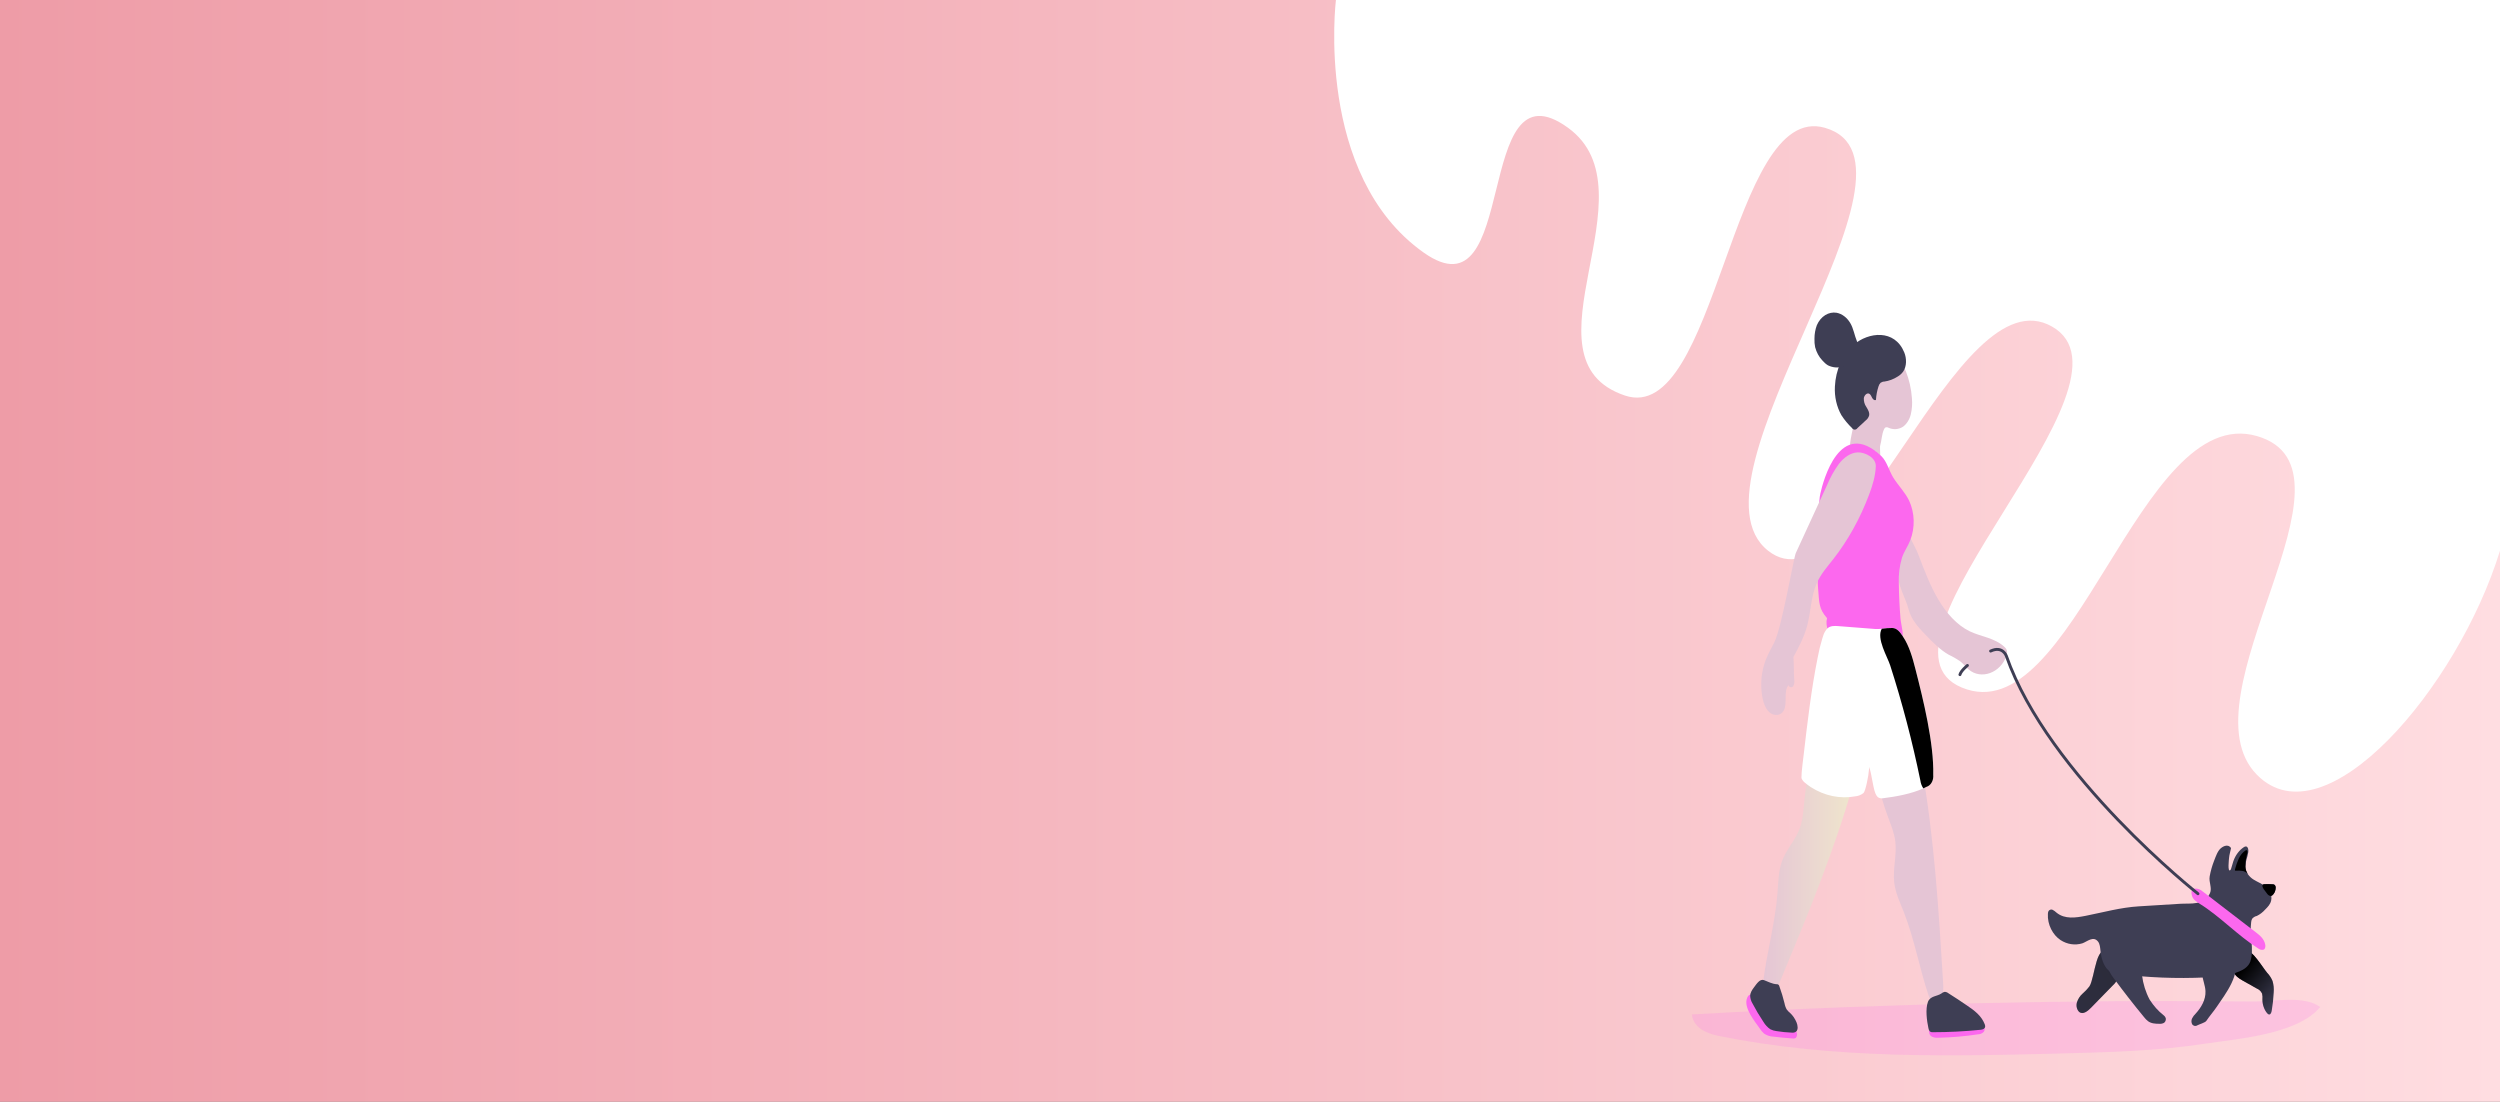 <svg width="1366" height="602" viewBox="0 0 1366 602" fill="none" xmlns="http://www.w3.org/2000/svg">
<rect x="0" y="0" width="1366" height="602" fill="#808080" stroke="none"/>
<rect width="1366" height="602" fill="url(#paint0_linear_66_128)"/>
<path d="M729.95 0H1366V300.882C1343.06 375.687 1270.29 461.02 1233.19 423.34C1191.21 380.707 1296.14 256.507 1233.19 238.267C1168.78 219.604 1132.93 400.975 1071.96 375.687C1013.41 351.4 1175.14 209.098 1121.21 178.423C1068.68 148.544 1012.07 337.294 966.055 300.882C916.329 261.536 1062.29 88.459 997.086 69.818C945.658 55.116 938.165 233.113 887.803 216.103C828.551 196.09 904.807 104.639 856.772 69.818C804.315 31.792 830.836 175.497 777.846 137.973C718.133 95.69 729.95 0 729.95 0Z" fill="white"/>
<path opacity="0.18" d="M924.433 554.282C925.324 561.762 932.721 564.713 938.772 565.947C1001.64 578.771 1065.78 577.219 1129.48 575.539C1154.6 574.865 1179.77 574.102 1204.7 570.285C1221.4 567.741 1255.37 565.4 1267.73 550.223C1258.95 543.697 1242.17 547.285 1232.05 547.208C1207.05 547.03 1182.05 546.903 1157.05 547.056C1107.76 547.353 1058.47 548.43 1009.18 550.287C980.931 551.364 952.682 552.696 924.433 554.282Z" fill="#FC68EE"/>
<path d="M1083.67 564.052C1082.84 564.757 1081.85 565.138 1080.84 565.146C1073.52 566.262 1066.15 566.891 1058.78 567.029C1057.76 567.107 1056.75 566.929 1055.79 566.507C1055.29 566.335 1054.86 565.971 1054.54 565.468C1054.23 564.966 1054.05 564.352 1054.05 563.718C1054.04 563.084 1054.2 562.464 1054.5 561.951C1054.81 561.438 1055.24 561.059 1055.73 560.871C1056.67 560.42 1057.68 560.195 1058.69 560.21C1066.63 559.777 1074.89 559.408 1082.81 560.451C1083.15 560.455 1083.49 560.593 1083.76 560.847C1084.03 561.1 1084.23 561.455 1084.33 561.859C1084.43 562.263 1084.42 562.695 1084.3 563.089C1084.18 563.484 1083.96 563.822 1083.67 564.052V564.052Z" fill="#FC68EE"/>
<path d="M961.409 561.787C962.122 562.941 962.974 563.953 963.937 564.79C965.508 565.816 967.255 566.374 969.034 566.418C972.488 566.842 975.958 567.173 979.446 567.41C980.085 567.546 980.743 567.412 981.311 567.029C981.69 566.569 981.91 565.947 981.925 565.293C981.941 564.64 981.751 564.004 981.394 563.517C980.626 562.594 979.682 561.92 978.649 561.558C972.972 558.834 967.815 554.698 963.502 549.409C961.824 547.336 956.084 539.372 954.374 546.089C953.059 551.203 958.995 558.302 961.409 561.787Z" fill="#FC68EE"/>
<path d="M1238.81 531.586C1240 532.813 1240.98 534.312 1241.7 536.001C1242.31 538.005 1242.53 540.157 1242.34 542.285C1242.19 545.573 1241.85 548.843 1241.3 552.068C1241.15 553.06 1240.77 554.282 1239.94 554.332C1239.7 554.314 1239.47 554.235 1239.25 554.102C1239.04 553.968 1238.85 553.783 1238.7 553.556C1237.9 552.578 1237.27 551.414 1236.84 550.133C1236.4 548.851 1236.18 547.476 1236.19 546.089C1236.3 545.029 1236.24 543.952 1236.01 542.921C1235.41 541.635 1234.44 540.671 1233.3 540.224L1225.53 535.835C1223.38 534.627 1221.05 533.164 1220.25 530.454C1219.01 526.231 1223.16 519.005 1226.91 519.005C1230.66 519.005 1236.21 528.508 1238.81 531.586Z" fill="#3E3E54"/>
<path d="M1141.63 539.016C1140.49 540.473 1139.24 541.789 1137.9 542.947C1136.55 544.114 1135.49 545.729 1134.86 547.603C1134.57 548.547 1134.53 549.582 1134.76 550.553C1134.99 551.523 1135.47 552.377 1136.13 552.984C1138.15 554.511 1140.67 552.551 1142.49 550.681L1154.39 538.481C1155.62 537.415 1156.62 535.984 1157.28 534.321C1158.03 531.943 1157.36 529.233 1156.49 526.956C1155.83 524.991 1154.85 523.212 1153.61 521.727C1145.19 512.377 1144.8 534.372 1141.63 539.016Z" fill="#3E3E54"/>
<path d="M1238.81 531.586C1240 532.813 1240.98 534.312 1241.7 536.001C1242.31 538.005 1242.53 540.157 1242.34 542.285C1242.19 545.573 1241.85 548.843 1241.3 552.068C1241.15 553.06 1240.77 554.282 1239.94 554.332C1239.7 554.314 1239.47 554.235 1239.25 554.102C1239.04 553.968 1238.85 553.783 1238.7 553.556C1237.9 552.578 1237.27 551.414 1236.84 550.133C1236.4 548.851 1236.18 547.476 1236.19 546.089C1236.3 545.029 1236.24 543.952 1236.01 542.921C1235.41 541.635 1234.44 540.671 1233.3 540.224L1225.53 535.835C1223.38 534.627 1221.05 533.164 1220.25 530.454C1219.01 526.231 1223.16 519.005 1226.91 519.005C1230.66 519.005 1236.21 528.508 1238.81 531.586Z" fill="url(#paint1_linear_66_128)"/>
<path d="M1141.63 539.016C1140.49 540.473 1139.24 541.789 1137.9 542.947C1136.55 544.114 1135.49 545.729 1134.86 547.603C1134.57 548.547 1134.53 549.582 1134.76 550.553C1134.99 551.523 1135.47 552.377 1136.13 552.984C1138.15 554.511 1140.67 552.551 1142.49 550.681L1154.39 538.481C1155.62 537.415 1156.62 535.984 1157.28 534.321C1158.03 531.943 1157.36 529.233 1156.49 526.956C1155.83 524.991 1154.85 523.212 1153.61 521.727C1145.19 512.377 1144.8 534.372 1141.63 539.016Z" fill="url(#paint2_linear_66_128)"/>
<path d="M1013.14 426.418C1002.68 463.857 987.983 499.261 973.323 534.551C972.287 537.006 971.179 539.639 969.179 540.911C967.18 542.183 964.206 541.636 963.492 539.028C963.284 537.958 963.284 536.842 963.492 535.772C965.564 519.717 969.977 504.172 971.22 487.99C971.666 482.151 971.718 476.095 973.634 470.714C976.059 463.908 981.177 458.985 983.56 452.153C985.114 447.688 985.383 442.727 985.859 437.892C986.508 431.244 987.592 424.671 989.102 418.238C998.843 419.033 1008.43 421.654 1017.52 426.01" fill="url(#paint3_linear_66_128)"/>
<path d="M1049.99 419.09C1056.9 457.738 1059.31 497.366 1061.71 536.828C1061.87 539.576 1062.01 542.514 1060.91 544.906C1059.81 547.297 1056.96 548.722 1055.25 546.929C1054.62 546.156 1054.14 545.21 1053.85 544.168C1048.8 529.157 1046.02 513.026 1040.24 498.371C1038.17 493.091 1035.63 487.888 1034.99 482.062C1034.18 474.708 1036.47 467.228 1035.61 459.888C1035.05 455.066 1033.18 450.652 1031.54 446.225C1029.29 440.126 1027.43 433.817 1026 427.359C1034.66 421.843 1043.95 417.983 1053.56 415.91" fill="url(#paint4_linear_66_128)"/>
<path d="M1048.26 303.222C1051.43 311.58 1054.63 320.002 1059.03 327.482C1063.44 334.963 1069.17 341.476 1076.16 344.898C1082.51 347.977 1089.85 348.435 1095.27 353.523C1095.83 353.982 1096.28 354.62 1096.56 355.368C1096.77 356.377 1096.67 357.445 1096.28 358.37C1093.17 367.682 1082.45 371.575 1075.71 365.825C1074.18 364.553 1072.88 362.835 1071.33 361.55C1069.23 360.067 1067.03 358.791 1064.76 357.734C1060.1 355.088 1056.1 350.979 1052.18 346.921C1048.25 342.863 1044.37 338.728 1042.85 332.927C1041.1 326.172 1036.39 319.29 1037.09 312.255C1037.5 308.158 1038.28 303.795 1037.82 299.711C1037.47 296.696 1038.19 288.656 1039.71 286.099C1041.81 290.412 1046.48 298.604 1048.26 303.222Z" fill="url(#paint5_linear_66_128)"/>
<path d="M1044.68 217.657C1044.94 220.582 1044.73 223.543 1044.07 226.372C1043.39 229.208 1041.87 231.629 1039.81 233.165C1038.6 233.92 1037.28 234.361 1035.93 234.462C1034.58 234.562 1033.22 234.32 1031.95 233.75C1031.42 233.435 1030.82 233.358 1030.25 233.534C1029.86 233.786 1029.55 234.194 1029.37 234.691C1028.16 237.401 1028.15 240.658 1027.3 243.597C1027.05 244.423 1027.72 251.509 1027.15 252.044C1026.58 252.578 1025.07 246.421 1024.55 246.561C1022.93 246.974 1021.26 246.974 1019.64 246.561C1019.07 246.455 1018.53 246.185 1018.06 245.772C1017.67 245.403 1011.94 250.275 1011.69 249.741C1008.49 242.846 1014.86 228.929 1014.66 220.978C1014.53 215.431 1013.9 209.35 1016.48 204.796C1018.27 201.666 1021.24 199.924 1024.17 198.69C1026.76 197.515 1029.49 196.879 1032.25 196.807C1036.25 196.807 1039.51 198.257 1041.29 202.697C1043.17 207.377 1044.32 212.453 1044.68 217.657V217.657Z" fill="url(#paint6_linear_66_128)"/>
<path d="M1040.48 192.545C1041.85 195.853 1041.86 200.178 1039.9 203.028C1039.07 204.147 1038.07 205.058 1036.96 205.712C1034.67 207.184 1032.18 208.124 1029.61 208.485C1028.89 208.491 1028.17 208.723 1027.54 209.159C1027 209.707 1026.6 210.43 1026.38 211.246C1025.62 213.562 1025.17 216.008 1025.02 218.497C1024.33 218.98 1023.46 218.293 1023 217.492C1022.55 216.691 1022.21 215.698 1021.51 215.228C1020.29 214.375 1018.68 215.825 1018.4 217.517C1018.31 219.26 1018.79 220.974 1019.73 222.288C1020.59 223.738 1021.66 225.392 1021.27 227.122C1020.92 228.187 1020.29 229.08 1019.49 229.666L1014.92 233.903C1014.73 234.176 1014.5 234.394 1014.23 234.541C1013.97 234.688 1013.68 234.76 1013.39 234.751C1013.09 234.743 1012.81 234.654 1012.55 234.492C1012.29 234.33 1012.06 234.098 1011.88 233.814C1009.76 231.793 1007.83 229.465 1006.16 226.88C1003.55 222.298 1002.29 216.76 1002.59 211.182C1002.8 206.703 1003.82 202.338 1005.58 198.405C1007.34 194.472 1009.79 191.071 1012.75 188.449C1020.94 181.35 1035.24 179.734 1040.48 192.545Z" fill="#3E3E54"/>
<path d="M1003.54 170.893C1001.4 170.534 999.22 170.986 997.291 172.189C995.363 173.391 993.778 175.287 992.749 177.623C991.87 179.959 991.417 182.504 991.423 185.078C991.361 186.63 991.483 188.186 991.786 189.695C992.52 192.479 993.864 194.962 995.671 196.87C996.588 197.971 997.636 198.893 998.779 199.606C1001.31 200.853 1004.09 201.115 1006.75 200.356C1008.01 200.133 1009.24 199.705 1010.4 199.084C1011.65 198.353 1012.74 197.287 1013.6 195.965C1014.46 194.644 1015.06 193.1 1015.37 191.451C1015.54 190.522 1015.54 189.556 1015.37 188.627C1015.2 187.919 1014.96 187.237 1014.67 186.591C1013.28 183.284 1012.77 179.416 1010.92 176.414C1009.14 173.462 1006.5 171.48 1003.54 170.893V170.893Z" fill="#3E3E54"/>
<path d="M998.302 337.761C993.754 332.609 994.055 329.327 993.423 321.758C992.838 314.712 993.365 307.593 994.977 300.793C997.536 289.979 992.242 280.438 994.676 269.523C996.168 262.87 1005.27 227.86 1027.91 249.169C1031.02 252.082 1032.15 257.209 1034.52 261.012C1037.24 265.35 1040.83 268.849 1043.13 273.53C1044.66 276.816 1045.52 280.511 1045.63 284.295C1045.73 288.079 1045.09 291.838 1043.74 295.246C1042.42 298.643 1040.41 301.238 1039.24 304.749C1037.9 309.196 1037.31 313.931 1037.51 318.666C1037.59 325.078 1037.89 331.481 1038.42 337.876C1038.76 342.023 1040.88 347.442 1038.67 351.093C1036.45 354.744 1029.97 355.597 1026.68 356.246C1018.39 357.887 1009.19 356.869 1002.5 350.063C999.525 347.048 997.111 342.239 998.302 337.736" fill="#FC68EE"/>
<path d="M1013.54 311.072C1013.04 318.781 1014.49 326.452 1014.76 334.174C1015.04 341.896 1014.12 349.974 1013.2 357.81L1011.05 376.078C1011.02 376.476 1010.92 376.861 1010.77 377.211C1010.11 378.483 1008.55 377.694 1007.66 376.689C1002.92 371.13 1003.21 361.983 1002.05 354.058C1000.78 345.369 997.442 337.354 995.515 328.843C993.049 318.245 993.081 307.005 995.609 296.429C997.207 290.511 999.326 284.825 1001.93 279.471C1004.43 274.052 1007.23 268.594 1011.43 265.096C1014.37 262.628 1021.79 249.652 1024.9 253.29C1027.72 256.598 1024.35 272.983 1023.25 276.596C1019.86 287.969 1014.34 298.719 1013.54 311.072Z" fill="url(#paint7_linear_66_128)"/>
<path d="M1056.32 423.428C1056.46 424.9 1056.15 426.383 1055.45 427.591C1054.76 428.8 1053.72 429.646 1052.54 429.967C1052.02 430.247 1051.5 430.501 1050.93 430.756C1044.49 433.745 1035.62 435.348 1029.12 436.124C1028.09 436.382 1027.02 436.198 1026.08 435.602C1025.51 435.051 1025.05 434.346 1024.74 433.542C1023.95 431.862 1023.26 427.613 1022.54 424C1022.53 423.975 1022.53 423.949 1022.54 423.924C1022.4 423.25 1022.27 422.652 1022.13 422.003C1021.92 420.952 1021.62 419.932 1021.23 418.963C1021.29 419.414 1021.29 419.873 1021.23 420.324C1021.01 423.937 1019.29 432.384 1018.21 433.325C1016.89 434.346 1015.38 434.957 1013.82 435.106C1005.48 436.638 996.957 434.888 989.475 430.107C988.386 429.391 987.328 428.605 986.305 427.753C985.488 427.178 984.82 426.331 984.378 425.311C984.328 425.131 984.307 424.941 984.316 424.751C984.243 422.207 985.414 413.403 985.538 412.322C987.61 394.512 989.683 376.702 993.174 359.312C993.816 355.793 994.653 352.333 995.681 348.956C995.816 348.536 995.951 348.117 996.096 347.684C996.571 345.976 997.421 344.462 998.551 343.308C1000.22 341.845 1002.45 341.947 1004.49 342.112L1024.55 343.677C1025.77 343.747 1027 343.709 1028.22 343.562C1030.14 343.285 1032.07 343.145 1034 343.142C1036.57 343.257 1038.15 345.318 1039.79 347.811C1043.2 352.9 1045.04 359.388 1046.61 365.621C1050.81 382.07 1056.76 406.178 1056.32 423.428Z" fill="white"/>
<path d="M969.583 350.75C968.05 353.93 966.268 356.92 964.942 360.227C962.481 366.423 961.735 373.436 962.818 380.2C963.378 383.648 964.528 387.172 966.848 389.233C969.169 391.293 972.868 391.255 974.546 388.406C976.919 384.373 974.256 377.516 977.354 374.323C977.354 375.595 979.125 375.939 979.83 374.921C980.412 373.786 980.606 372.414 980.369 371.104C980.047 367.033 980.255 363.064 979.933 358.993C982.824 353.612 985.746 348.155 987.403 342.048C989.475 334.415 989.475 326.096 992.521 319.022C994.728 313.832 998.323 309.799 1001.64 305.588C1009.77 295.21 1016.42 283.23 1021.32 270.146C1023.15 265.261 1024.75 260.122 1024.94 254.753C1025.1 249.983 1018.88 247.006 1014.98 247.184C1011.09 247.362 1007.49 249.995 1004.79 253.443C1002.2 257.019 999.99 260.986 998.219 265.249C992.549 277.58 986.878 289.907 981.208 302.23C980.078 304.749 973.665 342.29 969.583 350.75Z" fill="url(#paint8_linear_66_128)"/>
<path d="M1053.68 561.762C1053.77 562.435 1054.04 563.054 1054.43 563.53C1054.94 563.911 1055.54 564.076 1056.13 564.001C1064.87 564.001 1073.59 563.556 1082.29 562.665C1083.33 562.563 1084.6 562.131 1084.7 560.884C1084.7 560.439 1084.61 560.001 1084.44 559.612C1082.64 554.981 1078.8 552.144 1075.11 549.638C1071.66 547.255 1068.15 544.94 1064.58 542.692C1063.96 542.197 1063.24 541.936 1062.51 541.942C1061.89 542.087 1061.31 542.391 1060.8 542.832C1058.4 544.473 1054.72 544.104 1053.43 547.412C1051.96 551.356 1052.83 557.755 1053.68 561.762Z" fill="#3E3E54"/>
<path d="M958.425 539.436C957.389 540.784 956.353 542.298 956.291 544.13C956.369 545.651 956.817 547.109 957.576 548.315C959.384 551.767 961.355 555.084 963.481 558.251C964.49 559.973 965.804 561.391 967.325 562.398C968.384 562.926 969.501 563.261 970.64 563.39C973.427 563.835 976.235 564.128 979.042 564.23C979.88 564.365 980.73 564.15 981.456 563.619C982.617 562.5 982.296 560.235 981.622 558.62C980.793 556.627 979.611 554.888 978.162 553.531C977.485 552.995 976.863 552.363 976.307 551.648C975.7 550.604 975.273 549.417 975.054 548.162C974.285 545.031 973.354 541.963 972.267 538.978C972.195 538.601 972.012 538.271 971.754 538.05C971.496 537.829 971.18 537.734 970.868 537.782C968.237 537.655 966.216 536.395 963.771 535.517C961.585 534.754 959.793 537.616 958.425 539.436Z" fill="#3E3E54"/>
<path d="M1240.96 492.061C1240.52 494.096 1239.11 495.559 1237.78 496.882C1236.42 498.425 1234.84 499.646 1233.12 500.482C1232.18 500.668 1231.31 501.185 1230.6 501.971C1230.3 502.501 1230.12 503.112 1230.05 503.752C1229.02 510.914 1231.79 518.649 1229.59 525.378C1228.5 528.253 1225.94 529.818 1223.48 530.823C1217.62 533.253 1211.35 533.774 1205.16 534.067C1189.25 534.813 1173.33 534.171 1157.5 532.146C1156.05 532.055 1154.62 531.682 1153.26 531.039C1149.79 529.131 1148.19 524.157 1147.7 519.526C1147.51 517.758 1147.39 515.812 1146.39 514.514C1143.82 511.168 1140.44 514.514 1137.78 515.443C1133.77 516.653 1129.53 516.015 1125.87 513.649C1121.67 510.876 1118.62 505.202 1118.97 499.35C1118.97 498.809 1119.09 498.278 1119.31 497.811C1119.58 497.425 1119.94 497.152 1120.35 497.029C1120.75 496.906 1121.17 496.939 1121.56 497.124C1122.32 497.524 1123.04 498.046 1123.69 498.676C1128.23 502.39 1134.2 501.462 1139.59 500.406C1149.36 498.472 1158.65 495.839 1168.6 495.228L1191.45 493.816C1196.7 493.498 1204.5 494.847 1207.53 488.028C1208.81 485.14 1206.8 482.061 1207.37 478.843C1207.91 475.882 1208.72 473.008 1209.8 470.281C1210.75 467.877 1211.64 465.066 1213.47 463.475C1213.84 463.157 1217.03 460.549 1219 463.323C1219 463.323 1219 463.463 1219 463.603C1218.89 464.518 1218.02 467.241 1217.96 468.691C1217.87 469.709 1217.04 476.833 1218.65 475.421C1218.75 475.321 1218.85 475.195 1218.92 475.052C1218.99 474.897 1219.05 474.735 1219.1 474.568C1219.55 473.296 1219.85 471.871 1220.3 470.561C1221.44 467.301 1223.44 464.609 1225.98 462.928C1226.38 462.601 1226.86 462.448 1227.34 462.496C1227.58 462.584 1227.81 462.746 1227.99 462.969C1228.17 463.191 1228.3 463.466 1228.37 463.768C1228.53 464.373 1228.56 465.016 1228.46 465.638C1228.2 467.084 1227.85 468.505 1227.42 469.887C1227.19 470.745 1227.03 471.626 1226.92 472.52C1226.75 473.917 1226.98 475.346 1227.58 476.553C1227.76 476.941 1227.98 477.307 1228.22 477.647C1229.09 478.864 1230.15 479.862 1231.33 480.586C1233.51 481.972 1235.94 482.787 1237.96 484.491C1239.98 486.196 1241.64 489.16 1240.96 492.061Z" fill="#3E3E54"/>
<path d="M1211.36 549.931C1209.45 552.78 1207.45 554.956 1205.53 557.818C1204.88 558.772 1201.6 559.688 1200.68 560.222C1200.23 560.526 1199.72 560.646 1199.21 560.566C1198.71 560.486 1198.23 560.21 1197.86 559.777C1197.58 559.297 1197.42 558.724 1197.4 558.13C1197.38 557.536 1197.51 556.95 1197.76 556.444C1198.28 555.442 1198.94 554.559 1199.71 553.836C1202.65 550.63 1205.31 546.318 1205.07 541.496C1204.92 538.405 1203.58 535.568 1203.31 532.49C1202.63 525.022 1215.97 513.344 1220.55 522.529C1225.13 531.714 1215.66 543.468 1211.36 549.931Z" fill="#3E3E54"/>
<path d="M1174.59 546.242C1176.71 549.574 1179.27 552.443 1182.17 554.727C1182.72 555.103 1183.15 555.7 1183.39 556.419C1183.47 556.938 1183.4 557.473 1183.19 557.936C1182.99 558.399 1182.66 558.762 1182.26 558.963C1181.47 559.338 1180.62 559.486 1179.77 559.396C1177.7 559.396 1175.43 559.281 1173.63 557.933C1172.87 557.331 1172.18 556.622 1171.56 555.821C1165.85 548.9 1160.3 541.781 1154.9 534.461C1153.53 532.604 1152.1 530.556 1151.9 528.101C1151.61 524.284 1154.45 521.015 1157.5 520.353C1160.55 519.692 1163.63 521.027 1166.41 522.694C1170.7 525.238 1169.66 528.164 1170.39 532.871C1170.99 537.649 1172.42 542.211 1174.59 546.242V546.242Z" fill="#3E3E54"/>
<path d="M1237.47 518.318C1237.33 518.544 1237.15 518.727 1236.94 518.852C1236.44 519.014 1235.92 519.047 1235.4 518.949C1234.89 518.85 1234.4 518.622 1233.96 518.28C1222.73 511.232 1213.11 500.749 1201.84 493.765C1200.18 492.735 1198.34 491.59 1197.7 489.453C1197.6 489.139 1197.52 488.816 1197.47 488.486V488.486C1196.84 484.669 1200.92 485.178 1202.75 486.501C1206.23 489.046 1209.61 491.768 1213.04 494.389L1232.73 509.515C1234.86 511.143 1237.18 513.102 1237.71 516.13C1237.8 516.495 1237.82 516.878 1237.78 517.255C1237.74 517.631 1237.63 517.993 1237.47 518.318V518.318Z" fill="#FC68EE"/>
<path d="M1240.47 519.026C1239.97 519.188 1239.45 519.221 1238.93 519.122C1238.42 519.024 1237.93 518.796 1237.49 518.453C1226.26 511.405 1216.64 500.923 1205.37 493.939C1203.71 492.908 1201.87 491.763 1201.23 489.626C1201.13 489.313 1201.05 488.989 1201 488.659C1202.18 487.896 1204.29 488.418 1205.48 489.27C1208.95 491.814 1212.33 494.537 1215.75 497.157L1235.44 512.283C1237.58 513.924 1239.9 515.871 1240.43 518.898C1240.46 518.937 1240.46 518.987 1240.47 519.026Z" fill="url(#paint9_linear_66_128)"/>
<path d="M1200.97 488.333C1200.97 488.333 1119.12 423.708 1096.25 358.37C1096.25 358.37 1094.24 352.684 1087.68 355.737" stroke="#3E3E54" stroke-width="1.605" stroke-miterlimit="10" stroke-linecap="round"/>
<path d="M1074.99 363.611C1074.99 363.611 1071.49 366.474 1070.91 368.624" stroke="#3E3E54" stroke-width="1.605" stroke-miterlimit="10" stroke-linecap="round"/>
<path d="M1241.61 483.181C1242.08 483.118 1242.55 483.253 1242.95 483.563C1243.11 483.743 1243.23 483.96 1243.31 484.201C1243.39 484.442 1243.43 484.701 1243.43 484.962C1243.43 485.635 1243.31 486.301 1243.1 486.921C1242.89 487.542 1242.58 488.104 1242.18 488.575C1241.81 489.121 1241.28 489.475 1240.7 489.567C1240.32 489.532 1239.95 489.401 1239.62 489.182C1239.28 488.963 1238.98 488.661 1238.74 488.295C1238.11 487.538 1237.51 486.74 1236.94 485.903C1236.22 484.822 1235.53 483.359 1237.1 483.13C1238.6 483.045 1240.11 483.062 1241.61 483.181V483.181Z" fill="#3E3E54"/>
<path d="M1241.61 483.181C1242.08 483.118 1242.55 483.253 1242.95 483.563C1243.11 483.743 1243.23 483.96 1243.31 484.201C1243.39 484.442 1243.43 484.701 1243.43 484.962C1243.43 485.635 1243.31 486.301 1243.1 486.921C1242.89 487.542 1242.58 488.104 1242.18 488.575C1241.81 489.121 1241.28 489.475 1240.7 489.567C1240.32 489.532 1239.95 489.401 1239.62 489.182C1239.28 488.963 1238.98 488.661 1238.74 488.295C1238.11 487.538 1237.51 486.74 1236.94 485.903C1236.22 484.822 1235.53 483.359 1237.1 483.13C1238.6 483.045 1240.11 483.062 1241.61 483.181V483.181Z" fill="url(#paint10_linear_66_128)"/>
<path d="M1228.26 477.596C1227.43 476.615 1226.35 476.01 1225.2 475.879C1224.04 475.69 1222.86 475.648 1221.69 475.752C1221.49 475.752 1221.26 475.752 1221.18 475.497C1221.14 475.359 1221.14 475.203 1221.18 475.065C1221.72 473.02 1222.41 471.044 1223.26 469.162C1224.11 467.273 1225.38 465.723 1226.92 464.697C1227.03 464.614 1227.14 464.558 1227.26 464.532C1227.38 464.506 1227.51 464.51 1227.63 464.544C1228.01 464.722 1228.06 465.358 1227.99 465.816C1227.8 466.853 1227.56 467.876 1227.28 468.882C1227.02 470.037 1226.91 471.235 1226.97 472.431C1226.79 473.828 1227.02 475.257 1227.62 476.464C1227.8 476.865 1228.02 477.244 1228.26 477.596V477.596Z" fill="url(#paint11_linear_66_128)"/>
<path d="M1218.61 475.408C1218.72 475.308 1218.81 475.183 1218.88 475.039V475.395C1218.88 475.675 1218.8 476.07 1218.55 476.184C1218.3 476.299 1218.25 476.032 1218.04 475.981C1217.4 475.984 1216.79 476.289 1216.33 476.833C1215.08 477.869 1213.74 478.723 1212.34 479.377C1211.77 475.879 1212.75 472.279 1213.99 469.06C1214.45 467.748 1215.07 466.533 1215.84 465.46C1216.61 464.374 1217.7 463.706 1218.87 463.603H1219.04C1218.94 464.518 1218.07 467.241 1218 468.691C1217.84 469.696 1217.01 476.82 1218.61 475.408Z" fill="url(#paint12_linear_66_128)"/>
<path d="M1222.29 485.662C1222.8 485.662 1223.21 485.155 1223.21 484.529C1223.21 483.904 1222.8 483.397 1222.29 483.397C1221.78 483.397 1221.37 483.904 1221.37 484.529C1221.37 485.155 1221.78 485.662 1222.29 485.662Z" fill="url(#paint13_linear_66_128)"/>
<path d="M1022.52 423.988C1022.39 423.314 1022.26 422.716 1022.12 422.067C1022.31 422.687 1022.45 423.331 1022.52 423.988Z" fill="url(#paint14_linear_66_128)"/>
<path d="M1056.32 423.428C1056.46 424.9 1056.15 426.383 1055.45 427.591C1054.76 428.8 1053.72 429.646 1052.54 429.967C1052.02 430.247 1051.5 430.501 1050.93 430.756L1050.81 430.616C1050.03 429.431 1049.51 428.027 1049.3 426.532C1044.91 405.117 1039.4 384.074 1032.79 363.535C1031.31 358.892 1025.14 348.88 1028.2 343.55C1030.12 343.272 1032.05 343.132 1033.98 343.13C1036.55 343.244 1038.13 345.305 1039.76 347.799C1043.18 352.887 1045.02 359.375 1046.59 365.609C1050.81 382.07 1056.76 406.178 1056.32 423.428Z" fill="url(#paint15_linear_66_128)"/>
<defs>
<linearGradient id="paint0_linear_66_128" x1="-1.09126e-05" y1="254.735" x2="1366" y2="254.735" gradientUnits="userSpaceOnUse">
<stop stop-color="#EE9CA7"/>
<stop offset="1" stop-color="#FFDDE1"/>
</linearGradient>
<linearGradient id="paint1_linear_66_128" x1="1242.98" y1="548.964" x2="1223.06" y2="531.574" gradientUnits="userSpaceOnUse">
<stop stop-opacity="0"/>
<stop offset="0.99"/>
</linearGradient>
<linearGradient id="paint2_linear_66_128" x1="7973.21" y1="12026.7" x2="8372.69" y2="11784" gradientUnits="userSpaceOnUse">
<stop stop-opacity="0"/>
<stop offset="0.99"/>
</linearGradient>
<linearGradient id="paint3_linear_66_128" x1="963.367" y1="479.899" x2="1017.54" y2="479.899" gradientUnits="userSpaceOnUse">
<stop stop-color="#E5C5D5"/>
<stop offset="0.42" stop-color="#EAD4D1"/>
<stop offset="1" stop-color="#F0E9CB"/>
</linearGradient>
<linearGradient id="paint4_linear_66_128" x1="7814.85" y1="38442.5" x2="9053.62" y2="38442.5" gradientUnits="userSpaceOnUse">
<stop stop-color="#E5C5D5"/>
<stop offset="0.42" stop-color="#EAD4D1"/>
<stop offset="1" stop-color="#F0E9CB"/>
</linearGradient>
<linearGradient id="paint5_linear_66_128" x1="12973.9" y1="14049.7" x2="16408.3" y2="14049.7" gradientUnits="userSpaceOnUse">
<stop stop-color="#E5C5D5"/>
<stop offset="0.42" stop-color="#EAD4D1"/>
<stop offset="1" stop-color="#F0E9CB"/>
</linearGradient>
<linearGradient id="paint6_linear_66_128" x1="6955.06" y1="4956.64" x2="8070.27" y2="4956.64" gradientUnits="userSpaceOnUse">
<stop stop-color="#E5C5D5"/>
<stop offset="0.42" stop-color="#EAD4D1"/>
<stop offset="1" stop-color="#F0E9CB"/>
</linearGradient>
<linearGradient id="paint7_linear_66_128" x1="5726.89" y1="15134.9" x2="11698.5" y2="16896.5" gradientUnits="userSpaceOnUse">
<stop stop-opacity="0"/>
<stop offset="0.99"/>
</linearGradient>
<linearGradient id="paint8_linear_66_128" x1="8979.89" y1="23265.8" x2="12765.2" y2="23265.8" gradientUnits="userSpaceOnUse">
<stop stop-color="#E5C5D5"/>
<stop offset="0.42" stop-color="#EAD4D1"/>
<stop offset="1" stop-color="#F0E9CB"/>
</linearGradient>
<linearGradient id="paint9_linear_66_128" x1="15214.3" y1="9926.97" x2="16718.6" y2="9926.97" gradientUnits="userSpaceOnUse">
<stop stop-opacity="0"/>
<stop offset="0.99"/>
</linearGradient>
<linearGradient id="paint10_linear_66_128" x1="4147.49" y1="2344.02" x2="4092.82" y2="2409.99" gradientUnits="userSpaceOnUse">
<stop stop-opacity="0"/>
<stop offset="0.99"/>
</linearGradient>
<linearGradient id="paint11_linear_66_128" x1="3987.11" y1="4087.52" x2="3898.55" y2="4117.95" gradientUnits="userSpaceOnUse">
<stop stop-opacity="0"/>
<stop offset="0.99"/>
</linearGradient>
<linearGradient id="paint12_linear_66_128" x1="3817.47" y1="4690.77" x2="3669.76" y2="4830.9" gradientUnits="userSpaceOnUse">
<stop stop-opacity="0"/>
<stop offset="0.99"/>
</linearGradient>
<linearGradient id="paint13_linear_66_128" x1="1822.01" y1="1129.43" x2="1817.05" y2="1136.4" gradientUnits="userSpaceOnUse">
<stop stop-opacity="0"/>
<stop offset="0.99"/>
</linearGradient>
<linearGradient id="paint14_linear_66_128" x1="1097.18" y1="887.316" x2="1097.34" y2="887.316" gradientUnits="userSpaceOnUse">
<stop stop-opacity="0"/>
<stop offset="0.99"/>
</linearGradient>
<linearGradient id="paint15_linear_66_128" x1="7529.72" y1="18426.5" x2="5073.53" y2="18714.4" gradientUnits="userSpaceOnUse">
<stop stop-opacity="0"/>
<stop offset="0.99"/>
</linearGradient>
</defs>
</svg>

